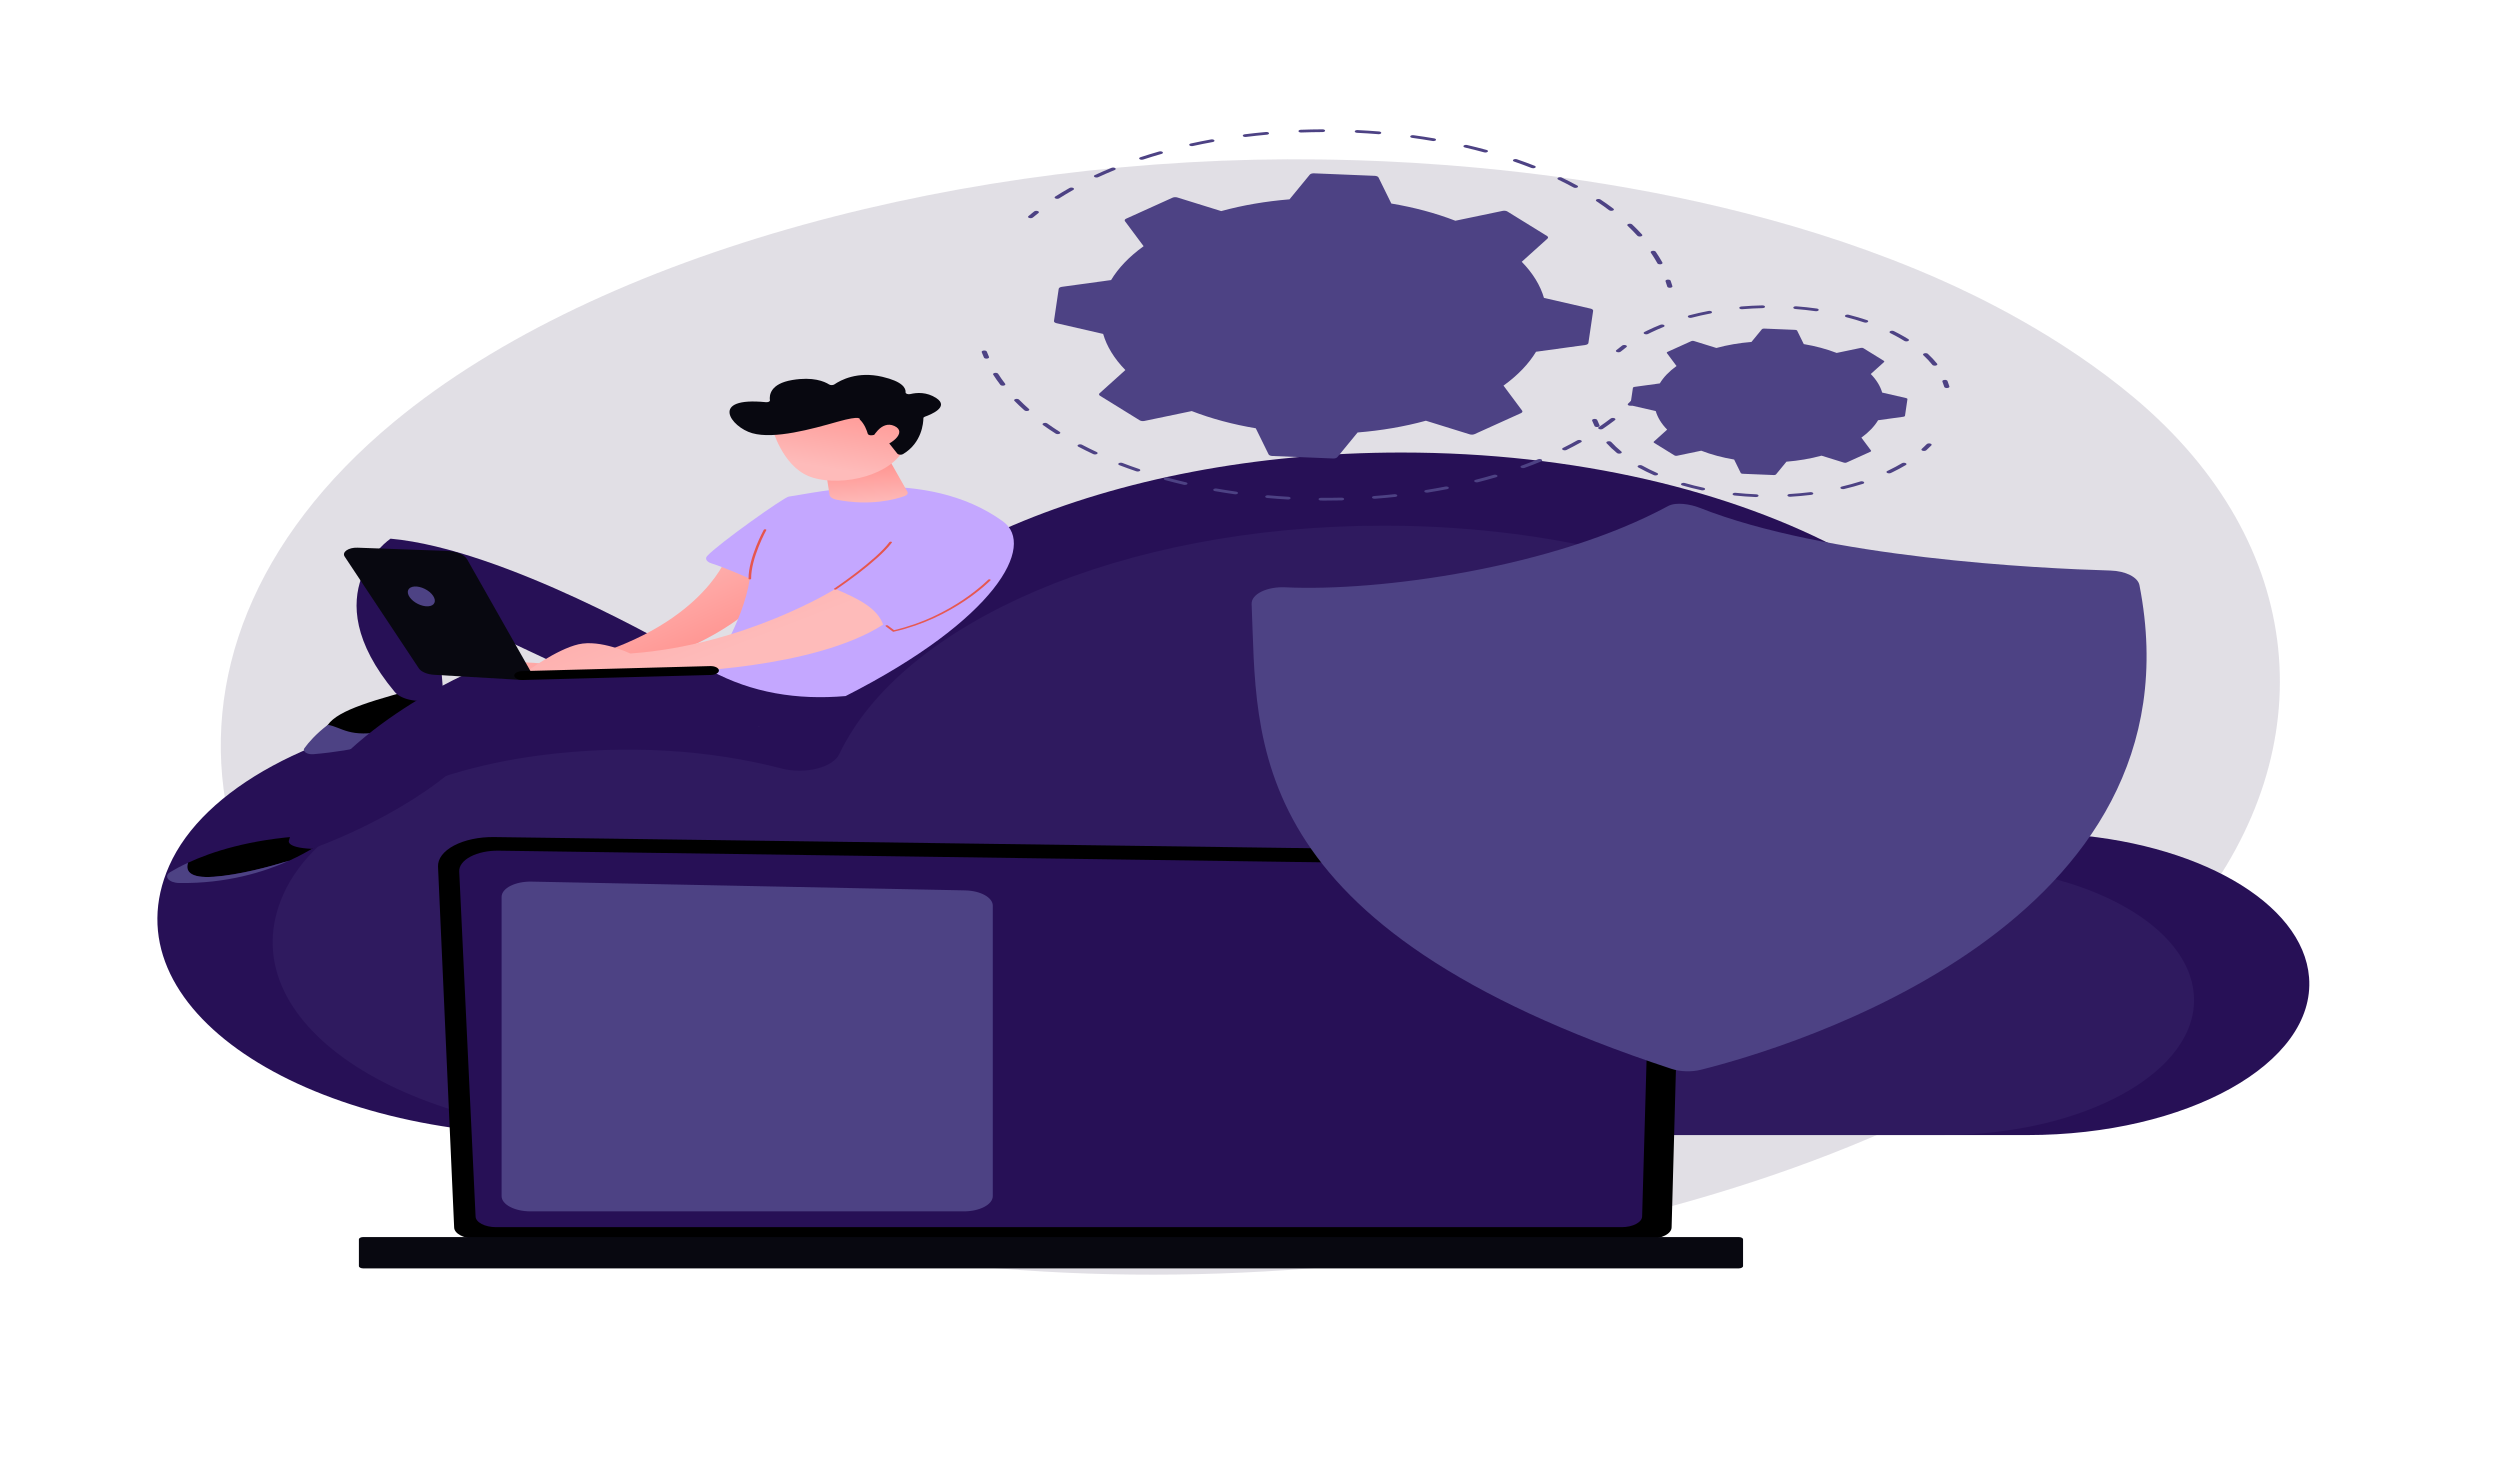 <?xml version="1.0" encoding="utf-8"?>
<svg width="1415" height="827" viewBox="47.298 26.277 587.288 675.909" fill="none" xmlns="http://www.w3.org/2000/svg" xmlns:bx="https://boxy-svg.com" preserveAspectRatio="none"><path d="M562.602 448.539C515.672 565.309 390.66 630.724 282.249 613.079C264.609 610.207 216.246 601.654 173.429 561.304C91.001 483.626 73.373 329.814 139.865 221.419C188.259 142.527 275.011 97.805 357.442 100.042C375.198 100.524 443.245 103.494 503.047 155.602C511.831 163.255 531.204 181.443 548.664 210.295C589.663 278.047 593.187 372.439 562.602 448.539Z" fill="#6B627E" fill-opacity="0.2"/><path d="M87.055 426.75C95.068 391.131 121.27 363.17 154.626 354.619C177.559 348.74 199.561 351.894 218.158 361.421C224.326 364.58 231.656 361.004 233.365 353.93C249.805 285.884 307.662 235.614 376.519 235.614C458.167 235.614 524.356 306.295 524.356 393.483C524.356 395.798 524.312 398.959 524.274 401.993C524.563 408.513 527.229 411.282 531.209 411.977C563.198 415.532 588.338 443.693 589.733 478.428C591.335 518.31 560.937 551.352 523.555 551.352H177.776C118.583 551.353 72.237 492.62 87.055 426.75Z" fill="#271056"/><path opacity="0.21" d="M113.835 440.099C120.989 408.296 144.385 383.33 174.167 375.695C194.644 370.446 214.289 373.263 230.893 381.768C236.401 384.59 242.945 381.396 244.471 375.08C259.149 314.324 310.809 269.44 372.288 269.44C445.189 269.44 504.288 332.548 504.288 410.396C504.288 412.463 504.249 415.286 504.215 417.995C504.473 423.816 506.853 426.288 510.406 426.908C538.968 430.083 561.415 455.227 562.661 486.24C564.091 521.85 536.95 551.353 503.572 551.353H194.837C141.986 551.353 100.605 498.912 113.835 440.099Z" fill="#4D4284"/><path d="M153.983 594.02C153.983 596.939 156.278 599.327 159.083 599.327H434.884C437.689 599.327 439.984 596.939 439.984 594.02L442.279 428.949C442.279 426.031 438.977 420.333 432.926 420.761L163.383 413.497C159.863 413.403 156.46 414.813 153.968 417.401C151.476 419.988 150.112 423.526 150.195 427.188L153.983 594.02Z" fill="black"/><path d="M159.018 588.929C159.018 591.693 161.189 593.954 163.843 593.954H428.233C430.887 593.954 433.058 591.693 433.058 588.929L435.223 439.076C434.968 430.059 427.377 426.818 422.776 427.009L164.443 419.791C161.971 419.722 159.58 420.714 157.828 422.533C156.077 424.353 155.114 426.842 155.176 429.418L159.018 588.929Z" fill="#271056"/><path d="M132.636 613.03H455.74C456.305 613.03 456.767 612.548 456.767 611.96V599.596C456.767 599.007 456.305 598.526 455.74 598.526H132.636C132.071 598.526 131.609 599.007 131.609 599.596V611.96C131.609 612.548 132.071 613.03 132.636 613.03Z" fill="#080810"/><path d="M273.722 586.644H171.926C168.172 586.644 165.13 583.475 165.13 579.566V441.178C165.13 437.163 168.333 433.952 172.185 434.105L273.982 438.162C277.631 438.308 280.518 441.432 280.518 445.235V579.566C280.518 583.475 277.476 586.644 273.722 586.644Z" fill="#4D4284"/><path d="M430.283 213.979C430.183 213.979 430.08 213.953 429.987 213.898C429.691 213.727 429.585 213.34 429.749 213.032C430.143 212.295 430.524 211.552 430.895 210.804C431.049 210.492 431.417 210.37 431.719 210.53C432.019 210.691 432.137 211.076 431.982 211.389C431.606 212.148 431.218 212.902 430.818 213.651C430.706 213.86 430.498 213.979 430.283 213.979Z" fill="#4D4284"/><path d="M358.729 257.841C358.367 257.841 358.007 257.839 357.645 257.834C357.308 257.829 357.038 257.54 357.042 257.188C357.047 256.84 357.32 256.56 357.654 256.56H357.662C359.244 256.582 360.842 256.555 362.421 256.48C362.736 256.458 363.045 256.736 363.06 257.088C363.076 257.439 362.814 257.737 362.477 257.753C361.234 257.811 359.973 257.841 358.729 257.841ZM349.876 257.344C349.854 257.344 349.832 257.343 349.81 257.341C348.212 257.16 346.602 256.929 345.024 256.654C344.69 256.595 344.466 256.267 344.521 255.92C344.577 255.573 344.894 255.337 345.225 255.397C346.781 255.669 348.367 255.897 349.941 256.074C350.277 256.112 350.52 256.426 350.484 256.775C350.45 257.102 350.184 257.344 349.876 257.344ZM370.208 257.003C369.907 257.003 369.646 256.772 369.603 256.455C369.555 256.106 369.788 255.784 370.123 255.735C371.689 255.505 373.267 255.224 374.816 254.899C375.144 254.83 375.469 255.054 375.536 255.398C375.602 255.743 375.388 256.079 375.057 256.149C373.485 256.479 371.883 256.763 370.294 256.997C370.265 257.001 370.236 257.003 370.208 257.003ZM337.511 254.944C337.458 254.944 337.405 254.937 337.352 254.922C335.802 254.491 334.245 254.006 332.723 253.482C332.402 253.371 332.229 253.011 332.335 252.677C332.441 252.343 332.785 252.163 333.108 252.272C334.607 252.789 336.141 253.266 337.668 253.691C337.994 253.782 338.188 254.131 338.101 254.471C338.028 254.756 337.781 254.944 337.511 254.944ZM382.494 254.181C382.231 254.181 381.988 254.004 381.908 253.729C381.81 253.392 381.993 253.037 382.316 252.935C383.832 252.456 385.35 251.926 386.83 251.358C387.146 251.236 387.499 251.405 387.616 251.735C387.732 252.066 387.57 252.432 387.253 252.553C385.751 253.13 384.209 253.669 382.671 254.154C382.612 254.173 382.552 254.181 382.494 254.181ZM325.643 250.599C325.561 250.599 325.477 250.582 325.397 250.545C323.926 249.87 322.459 249.142 321.036 248.381C320.735 248.22 320.617 247.836 320.771 247.523C320.926 247.211 321.293 247.087 321.595 247.247C322.997 247.997 324.442 248.714 325.891 249.379C326.2 249.521 326.34 249.898 326.204 250.219C326.102 250.457 325.878 250.599 325.643 250.599ZM394.216 249.424C393.988 249.424 393.77 249.292 393.664 249.063C393.518 248.747 393.645 248.366 393.95 248.213C395.373 247.499 396.795 246.731 398.177 245.929C398.474 245.759 398.845 245.869 399.009 246.176C399.174 246.483 399.067 246.872 398.772 247.043C397.369 247.856 395.926 248.636 394.481 249.361C394.395 249.404 394.305 249.424 394.216 249.424ZM314.564 244.405C314.451 244.405 314.336 244.372 314.234 244.304C312.883 243.402 311.542 242.446 310.246 241.465C309.973 241.257 309.913 240.859 310.112 240.574C310.311 240.29 310.693 240.228 310.966 240.434C312.242 241.402 313.564 242.342 314.895 243.231C315.179 243.421 315.261 243.815 315.079 244.112C314.962 244.302 314.765 244.405 314.564 244.405ZM405.093 242.839C404.899 242.839 404.708 242.743 404.589 242.564C404.397 242.274 404.467 241.877 404.745 241.678C406.047 240.743 407.339 239.755 408.585 238.742C408.852 238.527 409.236 238.576 409.444 238.853C409.651 239.131 409.604 239.531 409.338 239.748C408.072 240.775 406.761 241.777 405.44 242.726C405.334 242.802 405.213 242.839 405.093 242.839ZM304.536 236.506C304.391 236.506 304.247 236.453 304.13 236.346C302.933 235.242 301.747 234.084 300.607 232.902C300.367 232.654 300.366 232.251 300.605 232.002C300.843 231.753 301.23 231.751 301.469 231.999C302.593 233.163 303.761 234.304 304.941 235.392C305.194 235.625 305.218 236.027 304.994 236.291C304.872 236.433 304.705 236.506 304.536 236.506ZM414.879 234.594C414.716 234.594 414.555 234.526 414.434 234.394C414.202 234.138 414.214 233.734 414.459 233.493C415.61 232.362 416.743 231.183 417.826 229.988C418.059 229.733 418.446 229.722 418.691 229.962C418.937 230.204 418.948 230.607 418.716 230.863C417.617 232.075 416.467 233.272 415.299 234.42C415.18 234.536 415.029 234.594 414.879 234.594ZM295.776 227.1C295.601 227.1 295.427 227.022 295.305 226.871C294.28 225.589 293.277 224.257 292.322 222.912C292.122 222.629 292.18 222.23 292.451 222.021C292.724 221.812 293.106 221.873 293.307 222.154C294.247 223.48 295.236 224.793 296.246 226.056C296.462 226.326 296.427 226.728 296.167 226.953C296.053 227.052 295.914 227.1 295.776 227.1ZM423.345 224.905C423.214 224.905 423.082 224.862 422.97 224.771C422.703 224.555 422.656 224.155 422.863 223.877C423.837 222.574 424.783 221.228 425.676 219.877C425.868 219.588 426.249 219.514 426.527 219.713C426.805 219.913 426.875 220.31 426.684 220.599C425.778 221.971 424.818 223.337 423.828 224.66C423.707 224.821 423.527 224.905 423.345 224.905ZM288.488 216.42C288.28 216.42 288.078 216.31 287.963 216.111C287.134 214.673 286.338 213.196 285.598 211.721C285.442 211.41 285.558 211.025 285.857 210.862C286.156 210.699 286.526 210.819 286.683 211.132C287.412 212.584 288.195 214.039 289.012 215.455C289.186 215.757 289.092 216.148 288.802 216.329C288.704 216.391 288.595 216.42 288.488 216.42ZM282.865 204.7C282.623 204.7 282.395 204.55 282.298 204.302C281.693 202.75 281.126 201.163 280.613 199.585C280.505 199.252 280.676 198.89 280.996 198.778C281.313 198.665 281.663 198.844 281.772 199.177C282.277 200.731 282.835 202.293 283.432 203.823C283.559 204.149 283.408 204.52 283.095 204.653C283.02 204.685 282.942 204.7 282.865 204.7Z" fill="#4D4284"/><path d="M279.038 192.182C278.76 192.182 278.509 191.984 278.443 191.691C278.255 190.857 278.079 190.021 277.915 189.184C277.848 188.84 278.062 188.503 278.393 188.433C278.723 188.364 279.047 188.584 279.113 188.93C279.275 189.755 279.449 190.578 279.634 191.4C279.711 191.742 279.507 192.085 279.178 192.165C279.131 192.176 279.084 192.182 279.038 192.182Z" fill="#4D4284"/><path d="M289.409 127.218C289.297 127.218 289.185 127.186 289.083 127.119C288.797 126.932 288.711 126.538 288.892 126.241C289.329 125.519 289.777 124.802 290.235 124.091C290.424 123.799 290.804 123.72 291.084 123.917C291.365 124.114 291.439 124.51 291.251 124.801C290.798 125.503 290.357 126.209 289.926 126.92C289.811 127.112 289.612 127.218 289.409 127.218Z" fill="#4D4284"/><path d="M437.242 148.558C436.977 148.558 436.733 148.379 436.655 148.101C436.188 146.44 435.664 144.773 435.099 143.146C434.984 142.816 435.148 142.45 435.466 142.33C435.782 142.21 436.134 142.382 436.249 142.713C436.823 144.364 437.354 146.056 437.829 147.742C437.924 148.08 437.738 148.434 437.414 148.533C437.357 148.55 437.299 148.558 437.242 148.558ZM432.502 135.7C432.274 135.7 432.055 135.567 431.95 135.339C431.229 133.776 430.453 132.22 429.643 130.713C429.478 130.406 429.583 130.018 429.878 129.846C430.173 129.675 430.546 129.784 430.711 130.091C431.532 131.62 432.32 133.2 433.053 134.786C433.199 135.104 433.071 135.484 432.767 135.637C432.681 135.68 432.591 135.7 432.502 135.7ZM425.822 123.811C425.629 123.811 425.439 123.717 425.32 123.539C424.369 122.124 423.361 120.719 422.325 119.363C422.115 119.088 422.159 118.687 422.423 118.468C422.688 118.248 423.072 118.294 423.282 118.569C424.333 119.946 425.357 121.372 426.323 122.809C426.516 123.097 426.449 123.494 426.172 123.696C426.066 123.774 425.943 123.811 425.822 123.811ZM295.651 118.251C295.513 118.251 295.375 118.203 295.261 118.104C295.001 117.88 294.965 117.478 295.181 117.207C296.254 115.861 297.385 114.527 298.543 113.242C298.774 112.985 299.161 112.973 299.408 113.213C299.654 113.455 299.667 113.858 299.435 114.114C298.294 115.38 297.179 116.695 296.122 118.021C296.001 118.173 295.827 118.251 295.651 118.251ZM417.392 113.197C417.233 113.197 417.073 113.132 416.953 113.003C415.801 111.766 414.593 110.546 413.362 109.377C413.112 109.14 413.094 108.737 413.322 108.477C413.549 108.216 413.937 108.198 414.186 108.435C415.436 109.622 416.662 110.86 417.831 112.116C418.067 112.369 418.061 112.772 417.818 113.017C417.699 113.137 417.546 113.197 417.392 113.197ZM304.886 108.392C304.716 108.392 304.546 108.318 304.426 108.174C304.203 107.909 304.229 107.507 304.484 107.275C305.757 106.118 307.078 104.987 308.411 103.915C308.681 103.701 309.063 103.753 309.269 104.03C309.475 104.309 309.426 104.709 309.159 104.924C307.845 105.98 306.543 107.093 305.289 108.234C305.173 108.34 305.029 108.392 304.886 108.392ZM407.453 104.119C407.326 104.119 407.198 104.078 407.088 103.994C405.755 102.962 404.374 101.961 402.983 101.018C402.7 100.826 402.62 100.431 402.804 100.136C402.988 99.842 403.366 99.758 403.651 99.95C405.062 100.907 406.465 101.923 407.818 102.971C408.089 103.181 408.146 103.58 407.945 103.862C407.824 104.03 407.64 104.119 407.453 104.119ZM315.515 100.188C315.311 100.188 315.111 100.082 314.996 99.888C314.817 99.589 314.905 99.197 315.191 99.01C316.622 98.083 318.101 97.188 319.587 96.353C319.885 96.184 320.256 96.302 320.416 96.61C320.576 96.92 320.465 97.306 320.168 97.474C318.704 98.297 317.247 99.178 315.838 100.092C315.737 100.157 315.626 100.188 315.515 100.188ZM396.235 96.834C396.141 96.834 396.045 96.811 395.955 96.763C394.48 95.971 392.961 95.216 391.44 94.52C391.131 94.378 390.99 94.003 391.126 93.68C391.261 93.358 391.622 93.211 391.932 93.354C393.476 94.061 395.019 94.826 396.516 95.631C396.816 95.792 396.934 96.176 396.779 96.489C396.67 96.708 396.456 96.834 396.235 96.834ZM327.275 93.881C327.035 93.881 326.808 93.733 326.71 93.488C326.58 93.163 326.728 92.791 327.04 92.655C328.594 91.983 330.192 91.35 331.791 90.776C332.112 90.662 332.459 90.838 332.569 91.171C332.679 91.504 332.509 91.866 332.19 91.981C330.615 92.546 329.041 93.169 327.51 93.832C327.433 93.865 327.353 93.881 327.275 93.881ZM384.031 91.537C383.969 91.537 383.905 91.526 383.842 91.505C382.264 90.972 380.647 90.483 379.038 90.052C378.71 89.964 378.513 89.616 378.597 89.276C378.682 88.935 379.02 88.73 379.342 88.817C380.976 89.256 382.617 89.752 384.22 90.294C384.541 90.402 384.717 90.761 384.613 91.096C384.529 91.365 384.289 91.537 384.031 91.537ZM339.859 89.644C339.582 89.644 339.33 89.446 339.264 89.153C339.187 88.811 339.39 88.468 339.719 88.387C341.364 87.983 343.039 87.628 344.698 87.333C345.039 87.277 345.348 87.507 345.404 87.853C345.462 88.2 345.238 88.529 344.905 88.588C343.271 88.88 341.62 89.229 340 89.627C339.953 89.638 339.906 89.644 339.859 89.644ZM371.166 88.359C371.135 88.359 371.104 88.356 371.073 88.351C369.43 88.089 367.759 87.877 366.104 87.72C365.768 87.688 365.52 87.378 365.55 87.027C365.581 86.677 365.872 86.418 366.215 86.451C367.894 86.61 369.591 86.826 371.258 87.092C371.592 87.146 371.821 87.47 371.77 87.818C371.724 88.134 371.463 88.359 371.166 88.359ZM352.935 87.577C352.617 87.577 352.348 87.32 352.326 86.985C352.302 86.634 352.556 86.329 352.893 86.305C354.572 86.182 356.28 86.112 357.969 86.097H357.974C358.31 86.097 358.583 86.379 358.586 86.729C358.589 87.081 358.317 87.368 357.98 87.371C356.316 87.386 354.633 87.455 352.979 87.575C352.964 87.577 352.949 87.577 352.935 87.577Z" fill="#4D4284"/><path d="M439.567 159.405C439.271 159.405 439.011 159.18 438.964 158.866C438.839 158.034 438.703 157.203 438.554 156.374C438.492 156.028 438.711 155.696 439.043 155.631C439.373 155.571 439.695 155.795 439.757 156.14C439.907 156.982 440.046 157.825 440.173 158.669C440.225 159.017 439.996 159.343 439.663 159.397C439.63 159.402 439.599 159.405 439.567 159.405Z" fill="#4D4284"/><path d="M421.551 170.064C421.583 169.629 421.347 169.22 420.963 169.046L409.998 164.085C409.151 158.338 407.417 152.689 404.777 147.375L410.828 136.646C411.04 136.269 410.999 135.794 410.727 135.463L401.406 124.114C401.133 123.782 400.689 123.667 400.299 123.827L389.184 128.391C384.552 124.851 379.463 122.193 374.142 120.431L371.135 108.38C371.029 107.958 370.678 107.652 370.26 107.618L355.964 106.458C355.545 106.424 355.153 106.67 354.986 107.07L350.223 118.49C344.704 119.372 339.281 121.178 334.178 123.928L323.877 117.626C323.515 117.404 323.059 117.446 322.741 117.73L311.843 127.439C311.525 127.723 311.415 128.185 311.568 128.591L315.951 140.167C312.552 144.992 309.999 150.292 308.308 155.833L296.737 158.966C296.331 159.075 296.037 159.441 296.005 159.876L294.891 174.766C294.858 175.201 295.094 175.61 295.479 175.784L306.444 180.745C307.291 186.492 309.024 192.14 311.665 197.455L305.613 208.184C305.401 208.56 305.441 209.035 305.714 209.367L315.036 220.716C315.308 221.048 315.753 221.163 316.142 221.003L327.257 216.438C331.889 219.979 336.979 222.637 342.299 224.399L345.307 236.449C345.412 236.872 345.763 237.178 346.181 237.212L360.478 238.372C360.895 238.406 361.288 238.16 361.455 237.76L366.219 226.34C371.737 225.458 377.16 223.652 382.263 220.902L392.565 227.204C392.926 227.425 393.382 227.383 393.701 227.1L404.598 217.391C404.916 217.108 405.027 216.645 404.873 216.239L400.491 204.663C403.89 199.838 406.442 194.538 408.134 188.997L419.705 185.864C420.11 185.755 420.404 185.389 420.437 184.954L421.551 170.064Z" fill="#4D4284"/><path d="M499.276 234.89C499.17 234.89 499.063 234.862 498.965 234.801C498.674 234.622 498.579 234.231 498.751 233.928C499.162 233.206 499.555 232.467 499.918 231.733C500.073 231.421 500.441 231.299 500.743 231.459C501.042 231.62 501.16 232.005 501.005 232.318C500.631 233.074 500.227 233.834 499.803 234.578C499.689 234.779 499.485 234.89 499.276 234.89Z" fill="#4D4284"/><path d="M459.799 256.211C459.783 256.211 459.767 256.211 459.75 256.21C458.092 256.073 456.424 255.834 454.797 255.5C454.465 255.431 454.25 255.096 454.315 254.751C454.381 254.406 454.703 254.181 455.033 254.249C456.616 254.575 458.234 254.807 459.846 254.939C460.183 254.967 460.434 255.274 460.408 255.624C460.383 255.958 460.115 256.211 459.799 256.211ZM467.799 256.077C467.491 256.077 467.226 255.836 467.191 255.51C467.154 255.161 467.396 254.845 467.731 254.806C469.341 254.618 470.952 254.331 472.519 253.951C472.846 253.868 473.177 254.084 473.254 254.427C473.33 254.77 473.126 255.112 472.797 255.192C471.183 255.583 469.524 255.879 467.867 256.073C467.844 256.075 467.821 256.077 467.799 256.077ZM447.247 253.126C447.17 253.126 447.092 253.111 447.016 253.079C445.479 252.428 443.96 251.674 442.503 250.838C442.207 250.668 442.099 250.281 442.262 249.973C442.425 249.665 442.796 249.554 443.093 249.722C444.509 250.534 445.984 251.266 447.477 251.898C447.79 252.031 447.941 252.403 447.814 252.729C447.717 252.976 447.488 253.126 447.247 253.126ZM480.245 252.554C480.011 252.554 479.787 252.414 479.686 252.177C479.548 251.856 479.686 251.479 479.995 251.336C481.469 250.649 482.92 249.864 484.306 249.003C484.595 248.821 484.971 248.92 485.145 249.223C485.318 249.525 485.224 249.916 484.933 250.096C483.506 250.984 482.012 251.792 480.494 252.499C480.413 252.537 480.328 252.554 480.245 252.554ZM436.196 246.213C436.058 246.213 435.919 246.164 435.804 246.065C434.532 244.959 433.306 243.76 432.16 242.501C431.928 242.245 431.938 241.842 432.183 241.6C432.428 241.358 432.816 241.368 433.047 241.623C434.162 242.848 435.353 244.012 436.588 245.087C436.847 245.312 436.882 245.714 436.665 245.984C436.545 246.135 436.371 246.213 436.196 246.213ZM491.069 245.252C490.901 245.252 490.733 245.18 490.613 245.04C490.388 244.777 490.41 244.374 490.662 244.14L491.021 243.802C492.097 242.78 493.132 241.69 494.096 240.56C494.32 240.296 494.707 240.272 494.96 240.508C495.212 240.742 495.235 241.144 495.01 241.407C494.018 242.569 492.953 243.692 491.846 244.744L491.477 245.091C491.359 245.199 491.214 245.252 491.069 245.252ZM427.668 236.139C427.467 236.139 427.269 236.036 427.153 235.845C426.256 234.388 425.433 232.86 424.707 231.301C424.56 230.984 424.686 230.603 424.99 230.45C425.295 230.296 425.66 230.428 425.807 230.744C426.513 232.258 427.312 233.743 428.182 235.158C428.365 235.454 428.282 235.848 427.997 236.038C427.895 236.107 427.781 236.139 427.668 236.139Z" fill="#4D4284"/><path d="M422.465 223.821C422.195 223.821 421.947 223.632 421.874 223.347C421.663 222.519 421.474 221.672 421.309 220.832C421.242 220.487 421.455 220.151 421.787 220.081C422.118 220.011 422.441 220.233 422.508 220.578C422.668 221.394 422.852 222.216 423.057 223.021C423.144 223.361 422.949 223.71 422.622 223.8C422.57 223.814 422.517 223.821 422.465 223.821Z" fill="#4D4284"/><path d="M427.503 189.249C427.391 189.249 427.279 189.217 427.178 189.15C426.892 188.963 426.806 188.57 426.987 188.272C427.426 187.545 427.892 186.824 428.37 186.126C428.566 185.841 428.949 185.774 429.223 185.978C429.498 186.183 429.562 186.581 429.365 186.867C428.9 187.544 428.448 188.246 428.021 188.952C427.905 189.144 427.706 189.249 427.503 189.249Z" fill="#4D4284"/><path d="M501.806 195.444C501.568 195.444 501.342 195.299 501.243 195.056C500.623 193.534 499.91 192.034 499.122 190.596C498.955 190.291 499.058 189.901 499.351 189.727C499.644 189.553 500.018 189.66 500.186 189.965C500.996 191.446 501.73 192.991 502.369 194.558C502.502 194.882 502.356 195.256 502.045 195.394C501.967 195.428 501.886 195.444 501.806 195.444ZM495.132 184.205C494.959 184.205 494.787 184.129 494.666 183.981C494.354 183.599 494.035 183.222 493.707 182.848C492.961 181.996 492.173 181.166 491.366 180.379C491.119 180.138 491.106 179.735 491.337 179.478C491.568 179.221 491.955 179.208 492.202 179.448C493.032 180.258 493.843 181.113 494.61 181.989C494.947 182.373 495.276 182.762 495.598 183.155C495.816 183.423 495.785 183.825 495.529 184.053C495.413 184.155 495.272 184.205 495.132 184.205ZM434.026 180.938C433.865 180.938 433.704 180.872 433.584 180.741C433.351 180.485 433.36 180.082 433.604 179.84C433.852 179.594 434.102 179.35 434.356 179.109C435.311 178.2 436.317 177.327 437.346 176.514C437.615 176.301 437.998 176.355 438.202 176.636C438.407 176.916 438.355 177.316 438.085 177.528C437.087 178.319 436.109 179.167 435.181 180.049C434.934 180.284 434.69 180.522 434.449 180.762C434.33 180.879 434.178 180.938 434.026 180.938ZM485.556 175.535C485.444 175.535 485.331 175.504 485.229 175.437C483.886 174.553 482.481 173.742 481.051 173.027C480.746 172.875 480.618 172.494 480.764 172.177C480.91 171.86 481.274 171.724 481.58 171.879C483.053 172.615 484.501 173.45 485.883 174.359C486.169 174.548 486.254 174.941 486.073 175.239C485.957 175.43 485.759 175.535 485.556 175.535ZM444.405 173.335C444.18 173.335 443.964 173.205 443.857 172.982C443.706 172.666 443.83 172.284 444.132 172.127C445.594 171.371 447.116 170.695 448.659 170.116C448.978 169.998 449.327 170.169 449.441 170.5C449.556 170.831 449.391 171.196 449.073 171.315C447.575 171.877 446.096 172.534 444.677 173.268C444.589 173.314 444.497 173.335 444.405 173.335ZM473.932 170.251C473.88 170.251 473.827 170.244 473.774 170.23C472.24 169.806 470.665 169.469 469.093 169.231C468.758 169.181 468.527 168.857 468.576 168.51C468.624 168.161 468.932 167.911 469.269 167.971C470.887 168.216 472.509 168.561 474.089 168.998C474.415 169.088 474.61 169.437 474.523 169.777C474.45 170.063 474.203 170.251 473.932 170.251ZM456.492 169.319C456.196 169.319 455.935 169.095 455.888 168.782C455.835 168.434 456.063 168.108 456.397 168.053C458.008 167.787 459.655 167.616 461.292 167.544C461.63 167.537 461.915 167.802 461.929 168.154C461.943 168.505 461.681 168.802 461.344 168.817C459.753 168.887 458.153 169.054 456.588 169.311C456.556 169.317 456.523 169.319 456.492 169.319Z" fill="#4D4284"/><path d="M504.638 205.782C504.341 205.782 504.081 205.557 504.034 205.243C503.911 204.42 503.762 203.59 503.594 202.776C503.523 202.432 503.733 202.093 504.063 202.019C504.399 201.945 504.719 202.164 504.79 202.507C504.963 203.345 505.115 204.2 505.243 205.047C505.295 205.394 505.066 205.72 504.732 205.775C504.7 205.78 504.669 205.782 504.638 205.782Z" fill="#4D4284"/><path d="M495.383 210.948C495.4 210.724 495.279 210.514 495.081 210.425L489.449 207.877C489.013 204.925 488.123 202.023 486.767 199.293L489.875 193.782C489.984 193.589 489.963 193.344 489.823 193.174L485.035 187.344C484.895 187.174 484.667 187.115 484.467 187.197L478.757 189.542C476.378 187.723 473.763 186.358 471.03 185.453L469.485 179.262C469.431 179.045 469.251 178.888 469.036 178.871L461.692 178.275C461.477 178.258 461.276 178.384 461.19 178.589L458.743 184.456C455.909 184.909 453.123 185.836 450.502 187.249L445.21 184.011C445.024 183.898 444.79 183.92 444.626 184.065L439.029 189.052C438.865 189.198 438.808 189.436 438.887 189.645L441.139 195.591C439.393 198.069 438.081 200.792 437.213 203.638L431.269 205.247C431.061 205.304 430.91 205.491 430.893 205.715L430.321 213.364C430.304 213.587 430.425 213.797 430.623 213.886L436.255 216.435C436.69 219.387 437.581 222.288 438.937 225.018L435.829 230.53C435.72 230.723 435.74 230.967 435.88 231.137L440.669 236.967C440.809 237.138 441.037 237.197 441.237 237.115L446.947 234.77C449.326 236.589 451.94 237.954 454.674 238.859L456.219 245.049C456.273 245.266 456.453 245.423 456.668 245.441L464.012 246.037C464.226 246.054 464.428 245.928 464.514 245.722L466.96 239.856C469.795 239.403 472.581 238.476 475.202 237.063L480.494 240.3C480.68 240.414 480.914 240.392 481.077 240.246L486.675 235.259C486.839 235.114 486.895 234.876 486.816 234.667L484.565 228.721C486.311 226.243 487.622 223.52 488.491 220.674L494.435 219.065C494.643 219.008 494.794 218.821 494.811 218.597L495.383 210.948Z" fill="#4D4284"/><path d="M343.615 299.972C345.123 298.501 347.162 297.77 349.221 297.963C371.237 300.025 412.313 288.98 439.158 260.373C441.022 258.386 444.42 259.509 446.557 261.172C476.413 284.412 525.903 289.224 543.083 290.208C546.637 290.412 549.52 293.283 549.887 296.97C565.511 454.13 467.262 511.08 446.884 521.132C444.657 522.231 442.034 522.072 439.942 520.715C338.383 454.831 342.727 369.151 341.323 305.666C341.275 303.515 342.107 301.443 343.615 299.972Z" fill="#4D4284"/><path d="M148.929 342.871C148.929 342.871 155.217 343.218 155.988 356.69C155.988 356.69 141.408 370.303 121.713 373.543C120.234 373.786 123.78 363.031 124.313 361.575C126.849 354.642 134.836 350.178 148.929 342.871Z" fill="black"/><path d="M219.742 327.03H206.473C206.473 327.03 165.748 280.188 139.038 275.462C139.038 275.462 120.445 300.18 140.028 346.365C141.603 350.081 146.009 351.731 149.296 349.545C150.279 348.891 150.985 348.015 151.413 346.916L149.839 307.481C149.839 307.481 184.577 339.124 190.615 345.231C196.653 351.337 227.346 347.615 219.742 327.03Z" fill="#271056"/><path d="M91.462 425.379C97.023 420.305 105.882 414.611 118.671 412.978L122.997 415.733C122.997 415.733 120.239 419.97 115.2 424.446C110.569 427.247 103.419 431.041 97.49 431.864C91.727 432.663 90.877 429.036 91.462 425.379Z" fill="black"/><path d="M124.313 361.575C127.738 362.729 129.245 367.784 137.937 364.441C146.346 361.207 152.598 357.037 155.814 354.632C155.886 355.284 155.946 355.965 155.988 356.691C155.988 356.691 140.615 371.92 120.92 375.16C119.441 375.403 118.269 373.866 118.803 372.409C119.759 369.795 121.483 365.83 124.313 361.575Z" fill="#4D4284"/><path d="M87.273 429.712C88.37 428.414 89.769 426.924 91.462 425.379C90.876 429.036 91.727 432.663 97.49 431.864C103.418 431.041 110.569 427.247 115.2 424.446C109.396 429.601 100.565 435.073 89.419 434.752C86.943 434.68 85.638 431.649 87.273 429.712Z" fill="#4D4284"/><path d="M219.256 337.029L157.12 337.73C157.12 337.73 121.636 368.305 115.2 414.929C115.2 414.929 114.132 418.358 120.546 418.945C120.546 418.945 141.999 404.351 155.988 378.551C173.14 346.916 207.12 361.156 207.12 361.156C223.445 364.909 236.439 363.513 245.948 348.273L219.256 337.029Z" fill="#271056"/><path d="M217.789 284.899C217.789 284.899 211.1 319.812 178.326 333.624L166.667 332.193L163.916 336.762L191.263 337.669C191.263 337.669 214.638 328.027 227.023 301.752C227.432 300.883 234.252 286.218 217.789 284.899Z" fill="url(#paint0_linear_56_234)"/><path d="M214.204 336.458C214.204 336.458 221.811 314.924 223.446 293.999C223.446 293.999 217.881 289.018 214.403 286.87C213.276 286.174 212.851 284.702 213.42 283.473C215.978 277.956 231.442 256.292 232.601 255.991C238.897 254.355 264.72 241.567 282.908 267.476C290.713 278.596 281.359 312.825 245.948 348.273C234.553 350.205 223.9 346.785 214.204 336.458Z" fill="#C4A7FF"/><path d="M243.514 298.718C243.514 298.718 222.381 324.779 195.362 328.589C195.362 328.589 188.379 321.959 183.187 324.326C177.994 326.693 170.874 337.142 170.874 337.142H205.567C205.567 337.142 238.37 335.938 254.762 315.221C253.443 307.972 249.493 303.641 243.514 298.718Z" fill="url(#paint1_linear_56_234)"/><path d="M255.843 237.712L260.467 253.774C260.679 254.51 260.417 255.307 259.809 255.741C257.582 257.329 251.764 260.487 243.782 257.418C242.869 257.067 242.243 256.179 242.164 255.169L241.068 241.176L255.843 237.712Z" fill="url(#paint2_linear_56_234)"/><path d="M228.767 224.704C228.767 224.704 231.04 241.354 237.181 246.475C243.323 251.595 255.288 247.739 259.329 235.187L251.277 213.725L228.767 224.704Z" fill="url(#paint3_linear_56_234)"/><path d="M252.184 227.614C251.717 227.771 251.228 227.459 251.155 226.953C250.933 225.416 250.38 222.375 249.259 220.303C249.259 220.303 249.845 218.118 243.958 221.418C238.072 224.718 229.23 229.566 224.024 226.679C218.949 223.865 213.808 209.701 227.221 212.325C227.731 212.425 228.201 212.002 228.162 211.462C227.998 209.134 228.219 203.779 233.427 202.06C238.3 200.451 240.967 202.742 242.067 204.125C242.39 204.532 242.99 204.524 243.299 204.104C244.759 202.12 248.723 197.895 254.559 200.574C259.366 202.78 260.113 205.863 260.034 207.785C260.008 208.408 260.615 208.83 261.158 208.569C262.63 207.863 264.998 207.496 267.267 210.456C270.403 214.548 265.921 218.096 264.577 219.027C264.357 219.179 264.22 219.432 264.218 219.707C264.205 221.835 263.887 231.118 259.42 236.355C259.033 236.808 258.318 236.675 258.093 236.116L254.654 227.581C254.494 227.184 254.069 226.981 253.677 227.113L252.184 227.614Z" fill="#080810"/><path d="M252.111 229.346C252.111 229.346 254.212 220.437 257.402 223.329C260.593 226.222 256.571 232.589 252.915 233.803L252.111 229.346Z" fill="url(#paint4_linear_56_234)"/><path d="M172.621 339.164L157.044 285.062C156.409 282.854 154.526 281.288 152.319 281.131L131.288 279.633C129.15 279.48 127.56 281.655 128.27 283.761L145.683 335.428C146.244 337.093 147.679 338.269 149.364 338.446L170.074 340.842L172.621 339.164Z" fill="#080810"/><path d="M143.893 303.398C145.056 305.843 147.064 307.276 148.379 306.597C149.693 305.919 149.816 303.387 148.653 300.942C147.49 298.497 145.482 297.065 144.167 297.743C142.853 298.422 142.73 300.953 143.893 303.398Z" fill="#4D4284"/><path d="M170.074 340.841C170.108 340.841 170.142 340.841 170.176 340.839L214.304 338.516C215.395 338.459 216.235 337.491 216.18 336.355C216.125 335.218 215.191 334.325 214.104 334.402L169.976 336.725C168.885 336.782 168.046 337.75 168.101 338.886C168.154 339.986 169.028 340.841 170.074 340.841Z" fill="black"/><path d="M223.445 294.318C223.277 294.318 223.14 294.176 223.14 294.001C223.109 284.299 226.693 271.459 226.73 271.33C226.777 271.162 226.946 271.065 227.109 271.114C227.271 271.163 227.364 271.341 227.317 271.509C227.28 271.637 223.721 284.39 223.751 293.998C223.752 294.174 223.615 294.317 223.446 294.318H223.445Z" fill="url(#paint5_linear_56_234)"/><path d="M243.514 299.037C243.448 299.037 243.381 299.014 243.325 298.968C243.193 298.859 243.17 298.659 243.274 298.521C243.371 298.393 252.963 285.694 256.245 277.03C256.307 276.866 256.484 276.783 256.642 276.851C256.8 276.915 256.877 277.1 256.815 277.264C253.499 286.015 243.852 298.788 243.755 298.915C243.694 298.995 243.605 299.037 243.514 299.037Z" fill="url(#paint6_linear_56_234)"/><path d="M257.111 318.563L255.366 315.993C255.269 315.849 255.301 315.65 255.439 315.549C255.577 315.446 255.768 315.481 255.866 315.625L257.325 317.774C270.935 311.559 279.361 294.602 279.445 294.43C279.521 294.274 279.705 294.21 279.856 294.291C280.007 294.371 280.066 294.563 279.99 294.72C279.904 294.894 271.288 312.241 257.339 318.462L257.111 318.563Z" fill="url(#paint7_linear_56_234)"/><defs><linearGradient id="paint0_linear_56_234" x1="181.997" y1="296.108" x2="212.671" y2="331.133" gradientUnits="userSpaceOnUse"><stop stop-color="#FEBBBA"/><stop offset="1" stop-color="#FF928E"/></linearGradient><linearGradient id="paint1_linear_56_234" x1="216.129" y1="329.094" x2="154.482" y2="248.118" gradientUnits="userSpaceOnUse"><stop stop-color="#FEBBBA"/><stop offset="1" stop-color="#FF928E"/></linearGradient><linearGradient id="paint2_linear_56_234" x1="251.92" y1="260.01" x2="249.585" y2="239.83" gradientUnits="userSpaceOnUse"><stop stop-color="#FEBBBA"/><stop offset="1" stop-color="#FF928E"/></linearGradient><linearGradient id="paint3_linear_56_234" x1="240.425" y1="242.389" x2="250.656" y2="209.99" gradientUnits="userSpaceOnUse"><stop stop-color="#FEBBBA"/><stop offset="1" stop-color="#FF928E"/></linearGradient><linearGradient id="paint4_linear_56_234" x1="250.265" y1="245.496" x2="260.495" y2="213.096" gradientUnits="userSpaceOnUse"><stop stop-color="#FEBBBA"/><stop offset="1" stop-color="#FF928E"/></linearGradient><linearGradient id="paint5_linear_56_234" x1="233.118" y1="155.512" x2="218.196" y2="376.159" gradientUnits="userSpaceOnUse"><stop stop-color="#E1473D"/><stop offset="1" stop-color="#E9605A"/></linearGradient><linearGradient id="paint6_linear_56_234" x1="258.173" y1="157.206" x2="243.251" y2="377.853" gradientUnits="userSpaceOnUse"><stop stop-color="#E1473D"/><stop offset="1" stop-color="#E9605A"/></linearGradient><linearGradient id="paint7_linear_56_234" x1="276.815" y1="158.467" x2="261.892" y2="379.114" gradientUnits="userSpaceOnUse"><stop stop-color="#E1473D"/><stop offset="1" stop-color="#E9605A"/></linearGradient><bx:export><bx:file format="svg"/></bx:export></defs></svg>